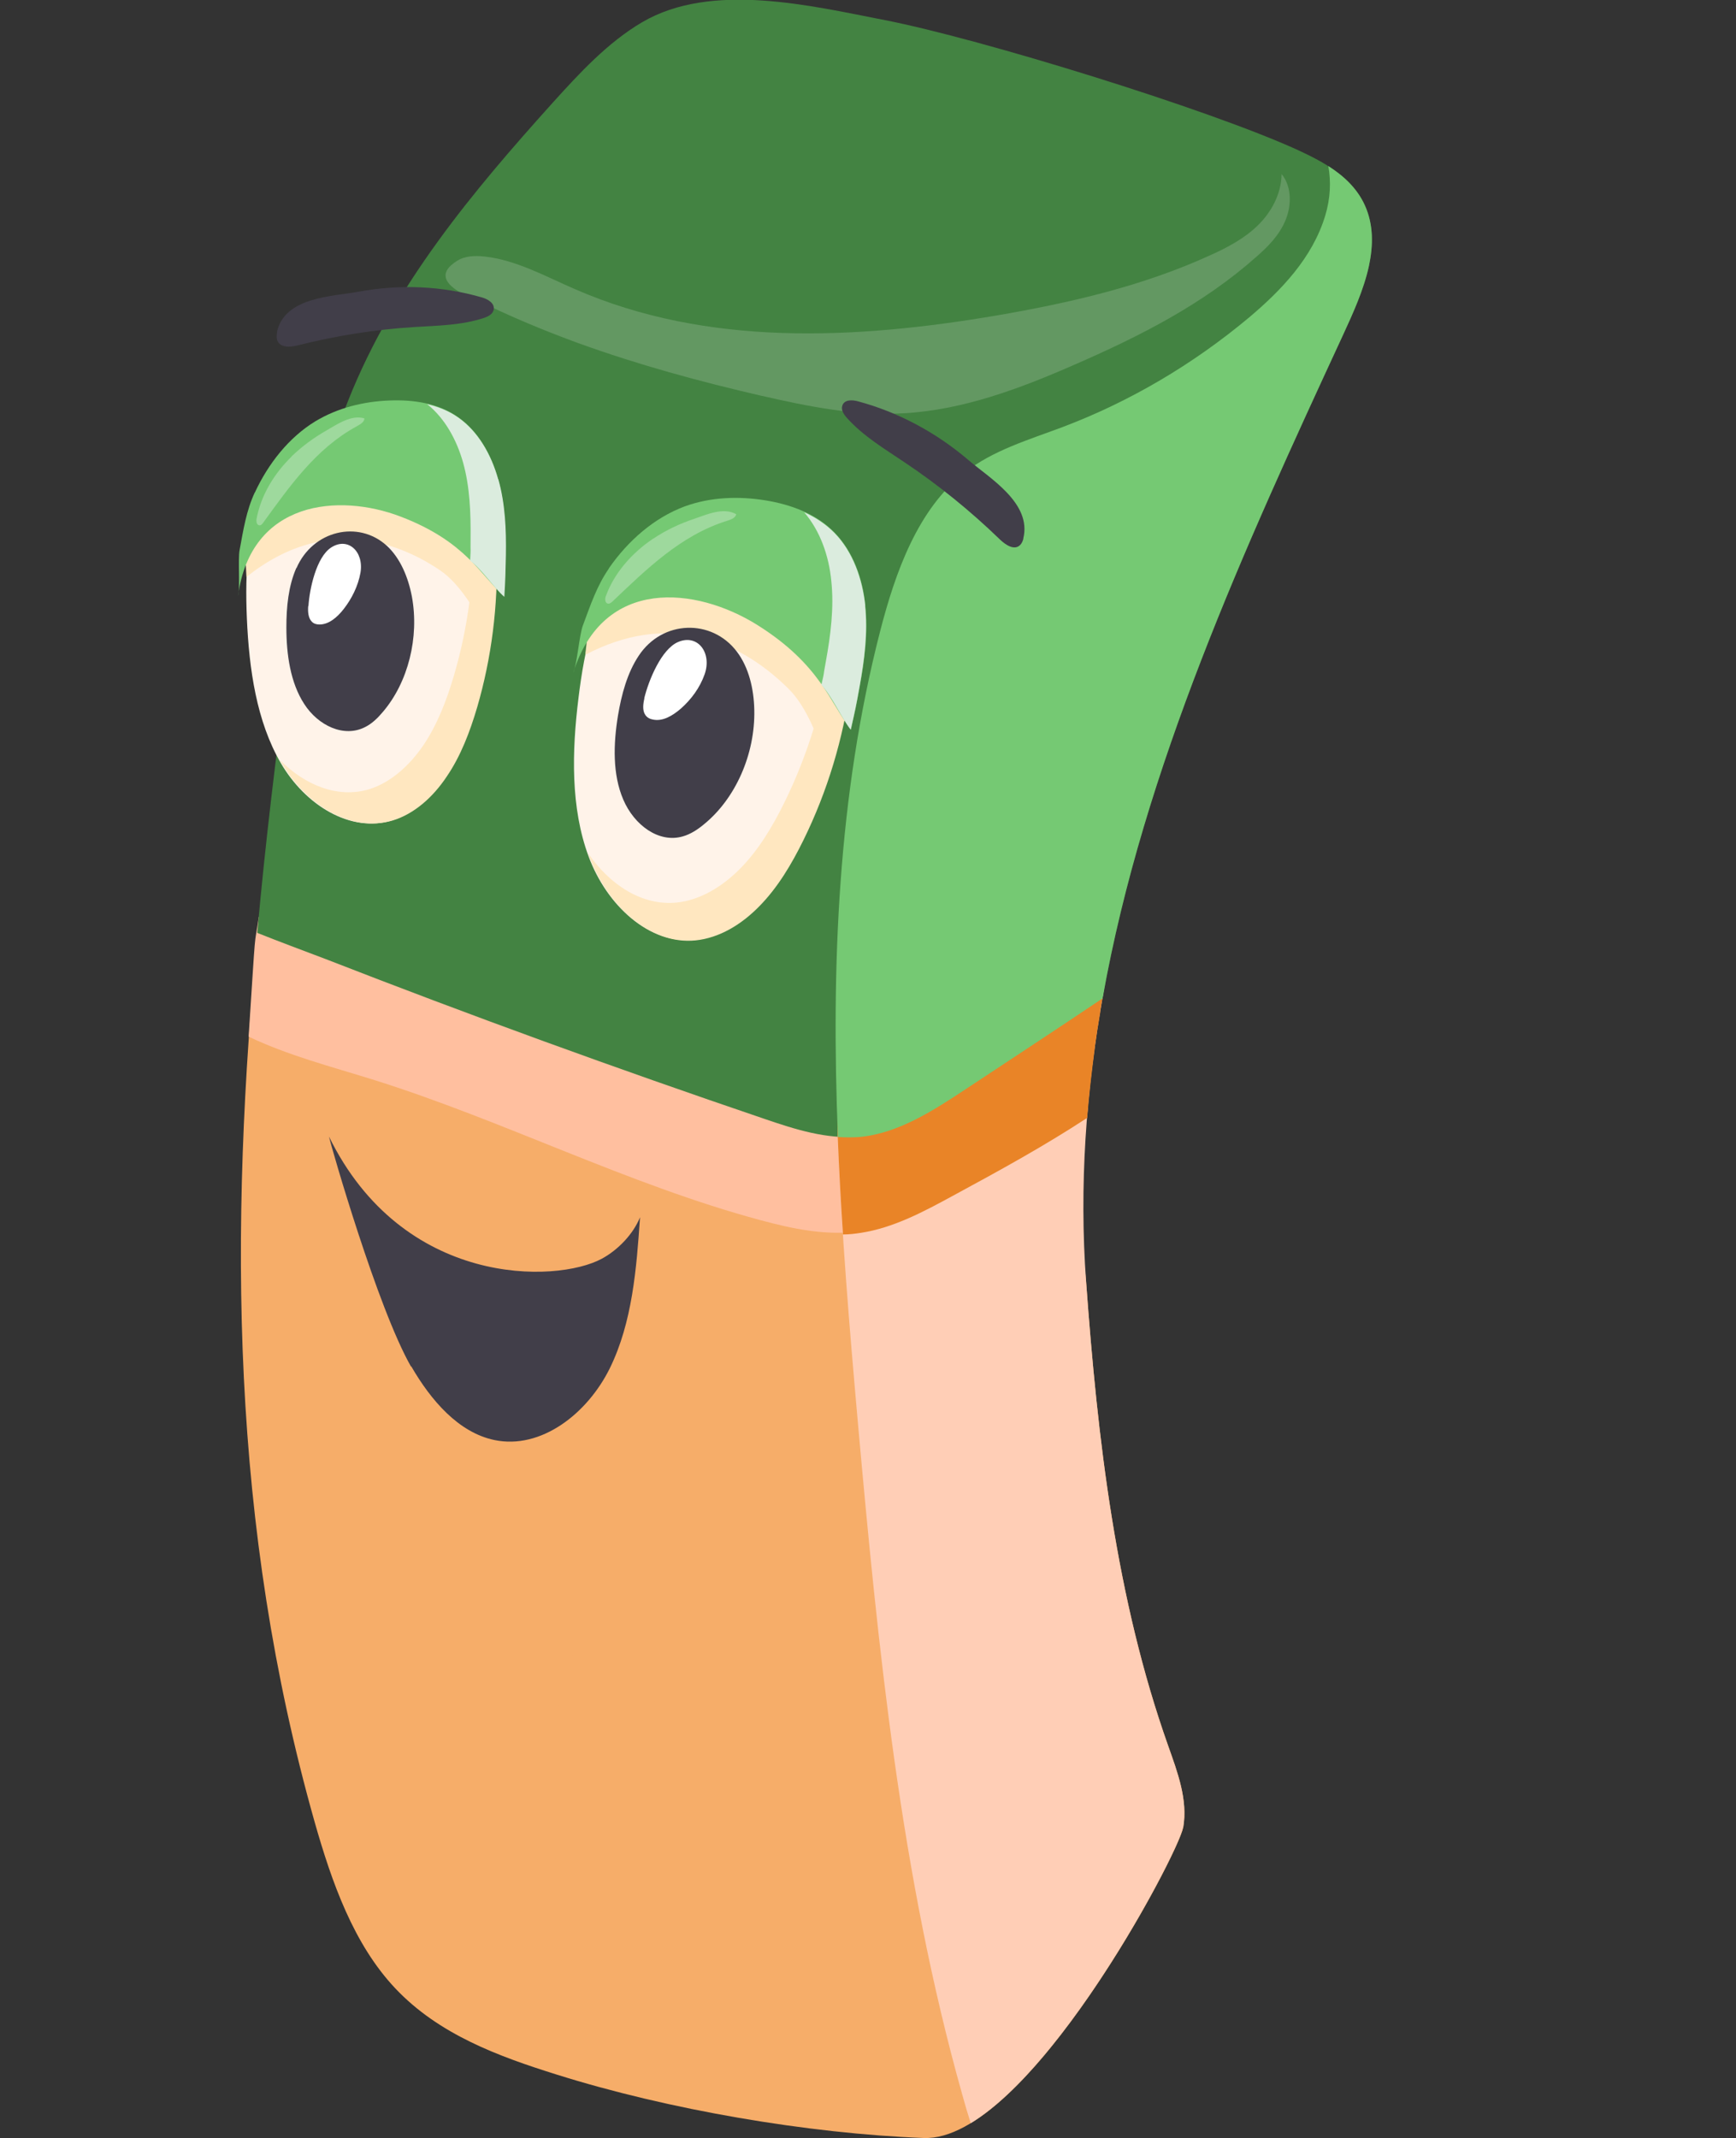 <svg xmlns="http://www.w3.org/2000/svg" width="134" height="165" viewBox="0 0 134 165" fill="none">
  <rect x="0" y="0" width="134" height="165" fill="#333333" stroke="none"/>
  <g clip-path="url(#clip0_48_779)">
    <path d="M25.544 77.767C24.727 83.716 20.248 70.546 19.942 71.257C17.626 95.184 17.83 117.764 24.284 140.587C25.613 145.264 27.298 150.034 30.517 153.439C33.872 156.993 38.47 158.677 42.949 160.08C51.565 162.793 62.379 164.645 71.302 164.981C79.272 165.281 90.972 143.056 91.329 141.017C91.704 138.884 90.886 136.733 90.171 134.713C86.135 123.339 84.722 111.085 83.836 98.906C82.9 86.092 65.819 91.237 65.819 91.237C65.819 91.237 26.498 70.639 25.527 77.73L25.544 77.767Z" fill="#F6AD69"/>
    <path d="M81.997 61.716C63.861 54.981 83.802 87.832 64.661 87.682C63.554 87.682 21.083 70.602 19.976 70.752C19.584 73.445 19.788 70.808 19.192 79.993C22.207 81.434 25.527 82.294 28.712 83.286C38.844 86.447 48.466 91.405 58.701 94.155C61.255 94.847 63.878 95.389 66.483 94.996C69.004 94.604 71.337 93.35 73.602 92.116C77.093 90.226 80.584 88.318 83.921 86.129C84.517 78.796 80.618 73.427 82.695 66.355C80.805 65.158 84.075 62.483 82.014 61.716H81.997Z" fill="#FFBF9F"/>
    <path d="M103.658 25.835C105.123 22.692 106.775 18.988 105.344 15.826C104.357 13.675 102.211 12.515 100.184 11.58C93.27 8.418 75.679 2.993 68.305 1.553C62.6 0.449 54.937 -1.44 49.556 1.721C46.916 3.274 44.736 5.631 42.625 7.969C36.477 14.798 30.415 22.037 26.907 30.83C24.284 37.377 23.177 44.524 22.206 51.614C21.287 58.367 20.47 65.158 19.856 71.986C21.542 72.66 23.313 73.315 25.136 74.007C36.324 78.366 47.597 82.463 58.939 86.316C61.34 87.139 63.827 87.944 66.347 87.701C69.327 87.42 72.018 85.68 74.589 83.978C78.097 81.658 81.605 79.357 85.113 77C88.264 59.247 96.046 42.298 103.675 25.798L103.658 25.835Z" fill="#438342"/>
    <path d="M91.329 141.036C91.704 138.903 90.886 136.752 90.171 134.731C86.135 123.357 84.722 111.104 83.836 98.925C83.291 91.48 83.836 84.203 85.096 77.037C88.247 59.284 64.15 74.512 64.661 87.682C64.95 95.034 65.563 102.386 66.21 109.682C67.777 127.192 69.531 144.796 74.266 161.595C74.47 162.344 74.691 163.092 74.93 163.84C82.406 159.276 91.005 142.776 91.312 141.036H91.329Z" fill="#FFCEB6"/>
    <path d="M70.723 76.177C69.037 86.204 64.252 77.374 64.661 87.663C64.763 90.189 64.899 92.733 65.07 95.259C65.546 95.259 66.006 95.203 66.483 95.128C69.003 94.735 71.336 93.481 73.601 92.247C77.092 90.357 80.583 88.449 83.921 86.26C83.921 86.26 83.921 86.223 83.921 86.204C84.075 84.39 84.279 82.594 84.517 80.798C84.517 80.798 84.517 80.76 84.517 80.742C84.585 80.311 84.636 79.9 84.704 79.469C84.704 79.432 84.704 79.395 84.722 79.357C84.79 78.946 84.858 78.534 84.926 78.123C84.926 78.085 84.926 78.066 84.926 78.029C84.977 77.692 85.045 77.356 85.096 77.019C85.437 75.129 81.197 78.31 81.622 76.439C81.622 76.401 82.32 73.782 82.338 73.764C82.44 73.352 82.576 72.641 82.661 72.23C82.661 72.192 81.418 71.743 81.435 71.706C81.878 69.929 78.795 72.267 79.306 70.509C77.416 69.311 84.04 62.595 81.963 61.828C76.769 59.901 76.037 77.43 70.689 76.158L70.723 76.177Z" fill="#E98427"/>
    <path d="M74.589 84.015C78.097 81.696 81.605 79.395 85.113 77.037C85.113 77.037 85.113 77.019 85.113 77C88.281 59.265 96.046 42.316 103.675 25.835C104.442 24.17 105.276 22.337 105.668 20.522C106.008 18.913 106.025 17.323 105.344 15.827C104.748 14.517 103.709 13.563 102.534 12.815C102.739 14.012 102.705 15.265 102.296 16.631C101.308 19.905 98.89 22.412 96.404 24.507C92.061 28.136 87.191 30.998 82.048 32.944C79.425 33.935 76.684 34.721 74.436 36.48C70.86 39.286 69.123 44.094 67.931 48.733C64.678 61.379 64.15 74.531 64.678 87.738C65.24 87.776 65.785 87.776 66.347 87.738C69.327 87.458 72.018 85.718 74.589 84.015Z" fill="#75C973"/>
    <path opacity="0.17" d="M58.82 30.549C62.396 31.372 66.04 32.102 69.685 31.896C74.299 31.653 78.744 29.988 83.036 28.099C87.974 25.947 92.862 23.478 96.983 19.811C97.885 19.025 98.754 18.146 99.231 16.986C99.707 15.845 99.707 14.367 98.924 13.432C98.907 14.966 98.124 16.388 97.085 17.398C96.046 18.408 94.769 19.081 93.492 19.662C88.196 22.093 82.525 23.384 76.854 24.357C66.006 26.19 54.596 26.77 44.396 22.318C42.097 21.326 39.832 20.054 37.38 19.792C36.647 19.718 35.881 19.736 35.251 20.148C32.629 21.813 36.733 23.122 37.822 23.646C40.036 24.694 42.318 25.629 44.617 26.471C49.266 28.155 54.017 29.445 58.803 30.549H58.82Z" fill="white"/>
    <path d="M21.389 25.648C21.355 25.835 21.338 26.041 21.389 26.228C21.593 26.845 22.377 26.808 22.956 26.658C25.919 25.91 28.95 25.424 31.998 25.236C33.804 25.124 35.643 25.105 37.38 24.526C37.703 24.413 38.061 24.226 38.112 23.871C38.18 23.384 37.652 23.085 37.209 22.954C34.11 22.056 30.858 21.925 27.707 22.505C25.732 22.879 21.951 22.879 21.372 25.648H21.389Z" fill="#413E49"/>
    <path d="M79 41.549C78.949 41.736 78.88 41.923 78.744 42.054C78.302 42.503 77.62 42.054 77.178 41.624C74.896 39.417 72.426 37.415 69.821 35.675C68.271 34.628 66.653 33.673 65.376 32.252C65.138 31.99 64.899 31.634 65.019 31.298C65.172 30.83 65.768 30.849 66.194 30.961C69.293 31.784 72.239 33.355 74.759 35.507C76.343 36.873 79.681 38.818 78.983 41.568L79 41.549Z" fill="#413E49"/>
    <path d="M31.743 105.435C33.259 108.054 35.387 110.543 38.163 111.122C41.756 111.871 45.333 109.102 47.07 105.585C48.807 102.049 49.13 97.915 49.403 93.93C48.892 95.202 47.734 96.437 46.456 97.129C42.931 99.037 31.096 99.355 25.391 87.701C25.578 88.524 29.138 100.927 31.726 105.454L31.743 105.435Z" fill="#413E49"/>
    <path d="M20.623 37.134C19.073 40.296 18.903 44.112 19.056 47.723C19.226 51.633 19.805 55.673 21.679 58.891C23.552 62.109 27.026 64.298 30.262 63.306C31.913 62.801 33.361 61.51 34.417 59.92C35.49 58.349 36.205 56.478 36.767 54.57C37.874 50.772 38.385 46.731 38.265 42.728C38.214 41.044 38.044 39.361 37.499 37.808C36.171 34.066 32.714 32.027 29.359 32.383C27.775 32.551 26.14 32.327 24.625 33.037C22.956 33.804 21.525 35.32 20.623 37.134Z" fill="#FFF3E9"/>
    <path d="M38.334 42.746C38.282 41.063 38.112 39.379 37.567 37.826C37.073 36.442 36.29 35.301 35.336 34.403C35.49 34.721 35.643 35.039 35.762 35.394C36.307 36.947 36.477 38.631 36.528 40.314C36.665 44.318 36.154 48.359 35.03 52.156C34.468 54.064 33.753 55.916 32.68 57.507C31.607 59.078 30.176 60.369 28.525 60.893C26.089 61.641 23.535 60.593 21.611 58.648C21.662 58.723 21.696 58.816 21.747 58.891C23.62 62.109 27.094 64.297 30.33 63.306C31.982 62.801 33.429 61.51 34.485 59.92C35.558 58.348 36.273 56.478 36.835 54.569C37.942 50.772 38.453 46.731 38.334 42.728V42.746Z" fill="#FFE7C0"/>
    <path d="M19.022 44.524C24.233 40.352 29.58 41.063 33.957 44C35.541 45.066 36.664 47.18 37.499 48.471C37.669 47.218 37.976 42.971 37.448 41.83C36.988 40.838 36.069 40.184 35.132 39.734C33.395 38.911 31.471 38.65 29.58 38.612C27.69 38.575 25.783 38.762 23.944 39.267C23.024 39.51 22.121 39.847 21.253 40.258C20.555 40.595 19.414 41.007 19.005 41.755C18.835 42.054 18.886 42.372 18.92 42.709C18.971 43.308 18.988 43.925 19.022 44.524Z" fill="#FFE7C0"/>
    <path d="M22.871 43.831C22.258 45.235 22.105 46.843 22.105 48.415C22.105 50.491 22.411 52.68 23.484 54.326C24.557 55.991 26.549 56.946 28.184 56.104C28.712 55.842 29.155 55.411 29.563 54.925C31.505 52.643 32.373 49.182 31.794 46.039C31.505 44.524 30.892 43.065 29.853 42.11C27.656 40.109 24.148 40.932 22.888 43.831H22.871Z" fill="#413E49"/>
    <path d="M23.79 46.769C23.756 47.199 23.79 47.685 24.063 47.966C24.216 48.134 24.438 48.19 24.659 48.19C25.391 48.19 26.038 47.629 26.532 46.993C27.145 46.207 27.639 45.234 27.826 44.187C28.099 42.541 26.839 41.4 25.544 42.26C24.421 43.008 23.893 45.422 23.808 46.769H23.79Z" fill="white"/>
    <path d="M19.669 38.014C20.708 35.769 22.309 33.748 24.335 32.514C26.072 31.466 28.065 30.98 30.057 30.905C31.913 30.83 33.838 31.11 35.37 32.196C36.903 33.262 37.908 35.058 38.436 36.928C38.964 38.818 39.032 40.82 39.015 42.784C38.998 44.262 38.981 44.524 38.895 45.983C37.107 44.43 35.983 41.792 30.926 39.865C26.14 38.032 19.363 38.631 18.375 45.983C18.545 45.365 18.358 43.158 18.494 42.447C18.784 40.894 19.005 39.417 19.669 37.995V38.014Z" fill="#75C973"/>
    <path d="M38.453 36.985C37.925 35.095 36.92 33.318 35.387 32.233C34.655 31.709 33.821 31.391 32.969 31.185C34.332 32.27 35.251 33.935 35.745 35.694C36.273 37.583 36.341 39.585 36.324 41.549C36.307 42.952 36.358 41.961 36.29 43.27C37.21 43.944 38.129 45.366 38.929 46.058C39.015 44.599 39.015 44.318 39.049 42.859C39.083 40.876 38.998 38.874 38.47 37.003L38.453 36.985Z" fill="#DBECDE"/>
    <path opacity="0.3" d="M22.513 35.226C21.151 36.554 20.146 38.219 19.805 40.034C19.771 40.24 19.805 40.539 20.044 40.539C20.163 40.539 20.248 40.427 20.316 40.333C22.343 37.546 24.386 34.609 27.52 32.906C27.775 32.757 28.116 32.588 28.133 32.289C27.128 31.971 26.004 32.757 25.187 33.224C24.199 33.786 23.296 34.459 22.496 35.226H22.513Z" fill="white"/>
    <path d="M48.142 43.139C45.98 46.114 45.111 50.061 44.651 53.878C44.141 57.993 44.038 62.333 45.435 66.094C46.831 69.854 50.084 72.884 53.626 72.529C55.448 72.342 57.168 71.313 58.565 69.873C59.961 68.451 61.034 66.655 61.953 64.784C63.792 61.043 65.036 56.946 65.598 52.718C65.836 50.959 65.955 49.145 65.649 47.405C64.916 43.214 61.664 40.333 58.105 40.015C56.419 39.866 54.75 39.286 53.03 39.679C51.157 40.128 49.386 41.4 48.142 43.121V43.139Z" fill="#FFF3E9"/>
    <path d="M65.666 52.755C65.904 50.997 66.023 49.182 65.717 47.442C65.444 45.889 64.831 44.524 63.98 43.401C64.082 43.776 64.184 44.131 64.252 44.524C64.559 46.264 64.44 48.059 64.201 49.837C63.639 54.046 62.396 58.162 60.557 61.903C59.637 63.774 58.564 65.57 57.168 66.992C55.772 68.413 54.052 69.461 52.229 69.648C49.556 69.91 47.069 68.282 45.401 65.85C45.435 65.944 45.469 66.037 45.503 66.131C46.899 69.891 50.152 72.922 53.694 72.566C55.516 72.379 57.236 71.35 58.633 69.91C60.029 68.488 61.102 66.692 62.021 64.821C63.861 61.08 65.104 56.983 65.666 52.755Z" fill="#FFE7C0"/>
    <path d="M45.179 50.529C51.361 47.274 56.827 49.145 60.863 53.148C62.328 54.589 63.128 57.039 63.775 58.554C64.184 57.282 65.24 52.905 64.882 51.614C64.576 50.473 63.741 49.594 62.839 48.939C61.17 47.704 59.212 47.031 57.236 46.582C55.261 46.151 53.251 45.927 51.242 46.058C50.237 46.114 49.232 46.264 48.261 46.526C47.478 46.731 46.218 46.937 45.639 47.611C45.401 47.891 45.401 48.228 45.384 48.602C45.333 49.238 45.247 49.874 45.179 50.51V50.529Z" fill="#FFE7C0"/>
    <path d="M49.3 50.604C48.415 51.932 47.972 53.597 47.7 55.224C47.342 57.413 47.274 59.752 48.108 61.697C48.943 63.662 50.85 65.083 52.706 64.541C53.302 64.373 53.847 64.017 54.341 63.605C56.776 61.623 58.292 58.199 58.224 54.794C58.19 53.148 57.798 51.502 56.878 50.286C54.937 47.723 51.123 47.835 49.3 50.604Z" fill="#413E49"/>
    <path d="M49.743 53.878C49.641 54.308 49.573 54.832 49.811 55.168C49.947 55.374 50.169 55.486 50.39 55.524C51.157 55.692 51.923 55.224 52.553 54.682C53.336 53.99 54.017 53.092 54.392 52.026C54.971 50.361 53.847 48.901 52.349 49.538C51.054 50.08 50.067 52.493 49.726 53.896L49.743 53.878Z" fill="white"/>
    <path d="M47.001 43.85C48.483 41.718 50.492 39.959 52.843 39.08C54.835 38.35 57.015 38.276 59.092 38.612C61.034 38.93 63.009 39.641 64.423 41.1C65.836 42.541 66.585 44.617 66.79 46.713C67.011 48.789 66.739 50.903 66.364 52.961C66.091 54.495 66.023 54.776 65.683 56.291C64.082 54.289 63.367 51.296 58.428 48.209C53.745 45.291 46.559 44.468 44.243 51.932C44.532 51.315 44.719 48.976 44.992 48.265C45.571 46.713 46.065 45.216 47.001 43.869V43.85Z" fill="#75C973"/>
    <path d="M66.79 46.75C66.568 44.674 65.836 42.597 64.423 41.138C63.741 40.446 62.941 39.922 62.072 39.529C63.299 40.951 63.98 42.878 64.167 44.823C64.388 46.9 64.116 49.014 63.741 51.072C63.469 52.531 63.707 51.521 63.401 52.849C64.235 53.747 64.968 55.43 65.666 56.31C66.006 54.794 66.074 54.514 66.347 52.98C66.722 50.922 66.994 48.808 66.773 46.731L66.79 46.75Z" fill="#DBECDE"/>
    <path opacity="0.3" d="M50.441 41.549C48.79 42.653 47.427 44.187 46.763 46.002C46.678 46.208 46.695 46.544 46.933 46.582C47.053 46.6 47.172 46.507 47.257 46.432C49.862 43.963 52.519 41.325 56.078 40.202C56.368 40.109 56.759 39.997 56.828 39.679C55.823 39.117 54.529 39.716 53.592 40.034C52.468 40.408 51.395 40.913 50.424 41.568L50.441 41.549Z" fill="white"/>
    <path d="M30.413 127.803C30.434 127.761 30.499 127.652 30.614 127.533L31.52 128.645C31.194 128.625 30.868 128.605 30.542 128.585C30.448 128.461 30.399 128.352 30.384 128.312C30.326 128.163 30.331 128.071 30.332 128.058C30.332 128.058 30.332 128.058 30.332 128.057C30.332 128.057 30.332 128.057 30.332 128.056C30.333 128.044 30.337 127.949 30.413 127.803Z" />
    <path d="M36.088 133.99L36.644 134.562C37.349 133.751 38.031 132.515 38.113 130.976C38.122 130.82 38.123 130.67 38.118 130.524C38.118 130.524 38.118 130.524 38.118 130.524C38.092 129.706 37.867 129.04 37.55 128.55L37.54 128.694L37.54 128.697L36.33 128.618L36.328 128.618L36.043 128.599M36.088 133.99C36.68 133.416 37.51 132.307 37.562 130.946C37.562 130.946 37.562 130.946 37.562 130.946C37.567 130.821 37.565 130.693 37.556 130.564C37.475 129.442 36.866 128.855 36.302 128.662C36.301 128.661 36.3 128.661 36.3 128.661C36.212 128.631 36.126 128.61 36.043 128.599M36.088 133.99C35.956 134.118 35.822 134.233 35.684 134.334C35.684 134.334 35.684 134.335 35.684 134.335C35.461 134.5 35.232 134.629 35.001 134.722L36.644 134.562L36.088 133.99ZM36.043 128.599L36.044 128.595L36.187 127.568C36.186 127.568 36.186 127.568 36.186 127.568C35.814 127.505 35.432 127.551 35.05 127.597C34.643 127.646 34.235 127.696 33.838 127.614C33.768 127.599 33.699 127.581 33.63 127.558M36.043 128.599L36.043 128.595C35.916 128.578 35.789 128.571 35.662 128.57L34.662 128.504L34.719 128.353C34.712 128.37 34.69 128.427 34.641 128.503L34.547 128.497L34.546 128.5L34.546 128.509C34.546 128.451 34.547 128.393 34.548 128.335L33.667 128.325L33.383 128.322L33.52 127.898L33.63 127.558M33.63 127.558L33.517 127.896L33.375 128.322L33.316 127.821C33.383 127.643 33.495 127.514 33.63 127.558Z" />
    <path d="M55.516 128.25C55.537 128.209 55.602 128.099 55.717 127.981L56.623 129.092C56.297 129.073 55.971 129.053 55.645 129.033C55.551 128.909 55.502 128.8 55.487 128.76C55.429 128.61 55.434 128.518 55.435 128.506C55.435 128.505 55.435 128.505 55.435 128.505C55.435 128.505 55.435 128.504 55.435 128.504C55.436 128.492 55.44 128.397 55.516 128.25Z" />
    <path d="M61.193 134.437L61.749 135.009C62.454 134.199 63.135 132.963 63.218 131.423C63.226 131.268 63.228 131.118 63.223 130.972C63.223 130.972 63.223 130.972 63.223 130.972C63.196 130.154 62.971 129.488 62.654 128.997L62.645 129.142L62.645 129.145L61.435 129.066L61.432 129.065L61.148 129.047M61.193 134.437C61.784 133.864 62.615 132.754 62.667 131.394C62.667 131.394 62.667 131.394 62.667 131.393C62.672 131.268 62.67 131.141 62.661 131.012C62.58 129.89 61.97 129.303 61.407 129.109C61.406 129.109 61.405 129.109 61.404 129.109C61.317 129.079 61.231 129.058 61.148 129.047M61.193 134.437C61.061 134.565 60.926 134.68 60.789 134.782C60.789 134.782 60.789 134.782 60.788 134.783C60.566 134.948 60.337 135.077 60.106 135.17L61.748 135.01L61.193 134.437ZM61.148 129.047L61.148 129.043L61.291 128.016C61.291 128.016 61.291 128.016 61.291 128.016C60.918 127.953 60.537 127.999 60.154 128.045C59.747 128.094 59.34 128.143 58.942 128.061C58.873 128.047 58.804 128.029 58.735 128.006M61.148 129.047L61.148 129.043C61.021 129.026 60.894 129.018 60.767 129.018L59.767 128.952L59.824 128.8C59.817 128.818 59.795 128.875 59.745 128.951L59.651 128.945L59.651 128.948L59.65 128.957C59.651 128.899 59.652 128.841 59.652 128.783L58.772 128.773L58.487 128.769L58.625 128.345L58.735 128.006M58.735 128.006L58.622 128.344L58.479 128.769L58.421 128.269C58.488 128.091 58.6 127.962 58.735 128.006Z" />
    <mask id="path-31-inside-1_48_779" fill="#F6AD69">
      <path d="M44.439 142.468C43.574 137.847 43.001 133.009 42.717 128.051C42.712 127.977 42.699 127.92 42.684 127.87C42.721 127.264 42.243 127.012 42.162 127.654C41.529 132.688 40.58 137.607 39.338 142.315C39.173 142.941 39.694 143.224 39.859 142.605C40.246 141.142 40.602 139.657 40.931 138.156C41.658 138.088 42.387 138.02 43.114 137.953C43.352 139.656 43.623 141.337 43.932 142.992C44.048 143.609 44.555 143.085 44.441 142.469L44.439 142.468ZM41.156 137.085C41.603 134.944 41.992 132.768 42.319 130.566C42.482 132.713 42.7 134.831 42.972 136.914C42.368 136.969 41.761 137.027 41.157 137.082L41.156 137.085Z"/>
    </mask>
    
    <path d="M51.475 137.586C51.335 135.287 50.122 134.224 49.031 133.921C48.144 133.673 46.144 133.787 46.739 130.98C47.346 128.121 49.559 128.61 50.784 128.053C51.14 127.891 51.046 126.873 50.691 127.035C49.473 127.589 48.125 127.287 47.028 128.779C46.19 129.918 45.715 132.295 46.449 133.712C47.206 135.173 48.578 134.658 49.556 135.23C50.123 135.561 50.669 136.241 50.864 137.339C51.049 138.37 50.824 139.58 50.434 140.444C49.344 142.854 47.478 142.364 46.123 141.967C45.78 141.867 45.575 142.876 45.922 142.979C47.188 143.353 48.529 143.704 49.792 142.576C50.8 141.676 51.599 139.673 51.473 137.593L51.475 137.586Z" fill="white"/>
    <path d="M51.475 137.586L54.319 138.539L54.505 137.986L54.469 137.403L51.475 137.586ZM49.031 133.921L48.224 136.81L48.228 136.811L49.031 133.921ZM46.739 130.98L49.674 131.603L49.674 131.602L46.739 130.98ZM50.784 128.053L52.025 130.785L52.03 130.782L50.784 128.053ZM50.691 127.035L51.932 129.767L51.936 129.765L50.691 127.035ZM47.028 128.779L49.444 130.558L49.445 130.556L47.028 128.779ZM46.449 133.712L43.785 135.093L43.786 135.093L46.449 133.712ZM49.556 135.23L51.072 132.64L51.071 132.64L49.556 135.23ZM50.864 137.339L47.911 137.864L47.912 137.868L50.864 137.339ZM50.434 140.444L47.7 139.208L47.7 139.208L50.434 140.444ZM46.123 141.967L46.968 139.088L46.959 139.085L46.123 141.967ZM45.922 142.979L45.066 145.854L45.072 145.856L45.922 142.979ZM49.792 142.576L47.794 140.337L47.794 140.338L49.792 142.576ZM51.473 137.593L48.628 136.639L48.443 137.192L48.478 137.775L51.473 137.593ZM54.469 137.403C54.258 133.937 52.261 131.704 49.833 131.03L48.228 136.811C48.18 136.798 48.194 136.785 48.237 136.84C48.273 136.887 48.441 137.127 48.48 137.768L54.469 137.403ZM49.837 131.031C49.7 130.993 49.575 130.964 49.476 130.943C49.377 130.922 49.282 130.904 49.208 130.89C49.04 130.858 48.959 130.844 48.872 130.824C48.795 130.807 48.775 130.799 48.788 130.803C48.801 130.808 48.876 130.837 48.98 130.905C49.089 130.977 49.223 131.089 49.346 131.249C49.472 131.412 49.55 131.578 49.592 131.718C49.671 131.976 49.588 132.006 49.674 131.603L43.805 130.357C43.593 131.357 43.537 132.425 43.85 133.459C44.189 134.576 44.878 135.388 45.678 135.915C46.4 136.391 47.135 136.584 47.557 136.679C47.774 136.727 47.99 136.766 48.098 136.787C48.246 136.814 48.255 136.819 48.224 136.81L49.837 131.031ZM49.674 131.602C49.744 131.273 49.812 131.255 49.735 131.344C49.653 131.44 49.572 131.467 49.619 131.449C49.721 131.408 49.868 131.372 50.304 131.286C50.609 131.226 51.342 131.095 52.025 130.785L49.544 125.322C49.614 125.29 49.611 125.307 49.138 125.4C48.795 125.468 48.12 125.593 47.441 125.858C46.706 126.144 45.88 126.62 45.175 127.445C44.474 128.265 44.038 129.257 43.805 130.357L49.674 131.602ZM52.03 130.782C53.252 130.225 53.692 129.155 53.837 128.687C54.007 128.134 54.032 127.594 53.992 127.149C53.956 126.765 53.837 126.053 53.355 125.37C53.094 125.002 52.605 124.477 51.808 124.196C50.94 123.891 50.093 124.01 49.446 124.306L51.936 129.765C51.377 130.02 50.611 130.136 49.815 129.856C49.09 129.6 48.664 129.129 48.456 128.836C48.08 128.304 48.029 127.826 48.017 127.697C47.999 127.506 48.004 127.241 48.103 126.919C48.176 126.683 48.494 125.801 49.539 125.324L52.03 130.782ZM49.45 124.304C49.42 124.318 49.338 124.35 49.083 124.409C48.917 124.447 48.397 124.553 47.985 124.672C46.907 124.982 45.653 125.585 44.611 127.002L49.445 130.556C49.508 130.471 49.526 130.471 49.5 130.488C49.483 130.498 49.505 130.478 49.644 130.438C49.858 130.377 49.971 130.362 50.435 130.254C50.81 130.168 51.353 130.03 51.932 129.767L49.45 124.304ZM44.612 127.001C43.827 128.068 43.362 129.451 43.18 130.713C43.001 131.954 43.019 133.613 43.785 135.093L49.113 132.332C49.142 132.389 49.113 132.359 49.096 132.194C49.08 132.036 49.082 131.821 49.118 131.57C49.154 131.32 49.217 131.079 49.292 130.878C49.329 130.78 49.364 130.701 49.395 130.642C49.426 130.582 49.445 130.557 49.444 130.558L44.612 127.001ZM43.786 135.093C44.193 135.878 44.754 136.518 45.459 136.985C46.134 137.433 46.8 137.628 47.265 137.732C47.494 137.783 47.708 137.819 47.853 137.843C48.023 137.871 48.103 137.884 48.183 137.9C48.336 137.93 48.223 137.925 48.042 137.819L51.071 132.64C50.401 132.248 49.749 132.093 49.346 132.013C49.149 131.974 48.946 131.942 48.833 131.923C48.696 131.901 48.626 131.888 48.575 131.876C48.48 131.855 48.6 131.869 48.774 131.985C48.978 132.12 49.084 132.277 49.112 132.331L43.786 135.093ZM48.041 137.819C47.916 137.745 47.863 137.675 47.852 137.658C47.838 137.637 47.88 137.689 47.911 137.864L53.818 136.814C53.487 134.947 52.477 133.463 51.072 132.64L48.041 137.819ZM47.912 137.868C47.934 137.993 47.943 138.214 47.899 138.503C47.855 138.789 47.775 139.041 47.7 139.208L53.167 141.68C53.758 140.372 54.128 138.545 53.818 136.81L47.912 137.868ZM47.7 139.208C47.575 139.484 47.509 139.5 47.587 139.436C47.625 139.405 47.677 139.371 47.74 139.344C47.802 139.317 47.853 139.304 47.883 139.299C47.932 139.291 47.893 139.307 47.711 139.277C47.523 139.245 47.305 139.187 46.968 139.088L45.279 144.845C45.876 145.02 47.324 145.476 48.872 145.217C50.768 144.9 52.271 143.663 53.167 141.679L47.7 139.208ZM46.959 139.085C45.135 138.556 43.905 139.73 43.505 140.26C43.084 140.817 42.903 141.405 42.822 141.806C42.739 142.221 42.691 142.796 42.832 143.423C42.954 143.962 43.442 145.371 45.066 145.854L46.778 140.104C48.228 140.536 48.612 141.78 48.685 142.103C48.778 142.515 48.737 142.825 48.705 142.987C48.675 143.136 48.588 143.484 48.292 143.877C48.016 144.242 46.94 145.327 45.288 144.848L46.959 139.085ZM45.072 145.856C46.241 146.201 49.174 147.15 51.79 144.813L47.794 140.338C47.74 140.386 47.739 140.373 47.788 140.355C47.835 140.337 47.859 140.34 47.828 140.341C47.785 140.341 47.686 140.336 47.499 140.296C47.305 140.256 47.086 140.195 46.772 140.102L45.072 145.856ZM51.789 144.814C53.639 143.163 54.636 140.177 54.467 137.41L48.478 137.775C48.516 138.388 48.414 139.006 48.231 139.523C48.141 139.778 48.039 139.982 47.947 140.131C47.852 140.285 47.79 140.341 47.794 140.337L51.789 144.814ZM54.317 138.546L54.319 138.539L48.63 136.632L48.628 136.639L54.317 138.546Z" fill="#F6AD69" mask="url(#path-33-inside-2_48_779)"/>
  </g>
  <defs>
    <clipPath id="clip0_48_779">
      <rect width="133" height="165" fill="white" transform="translate(0.801)"/>
    </clipPath>
  </defs>
</svg>